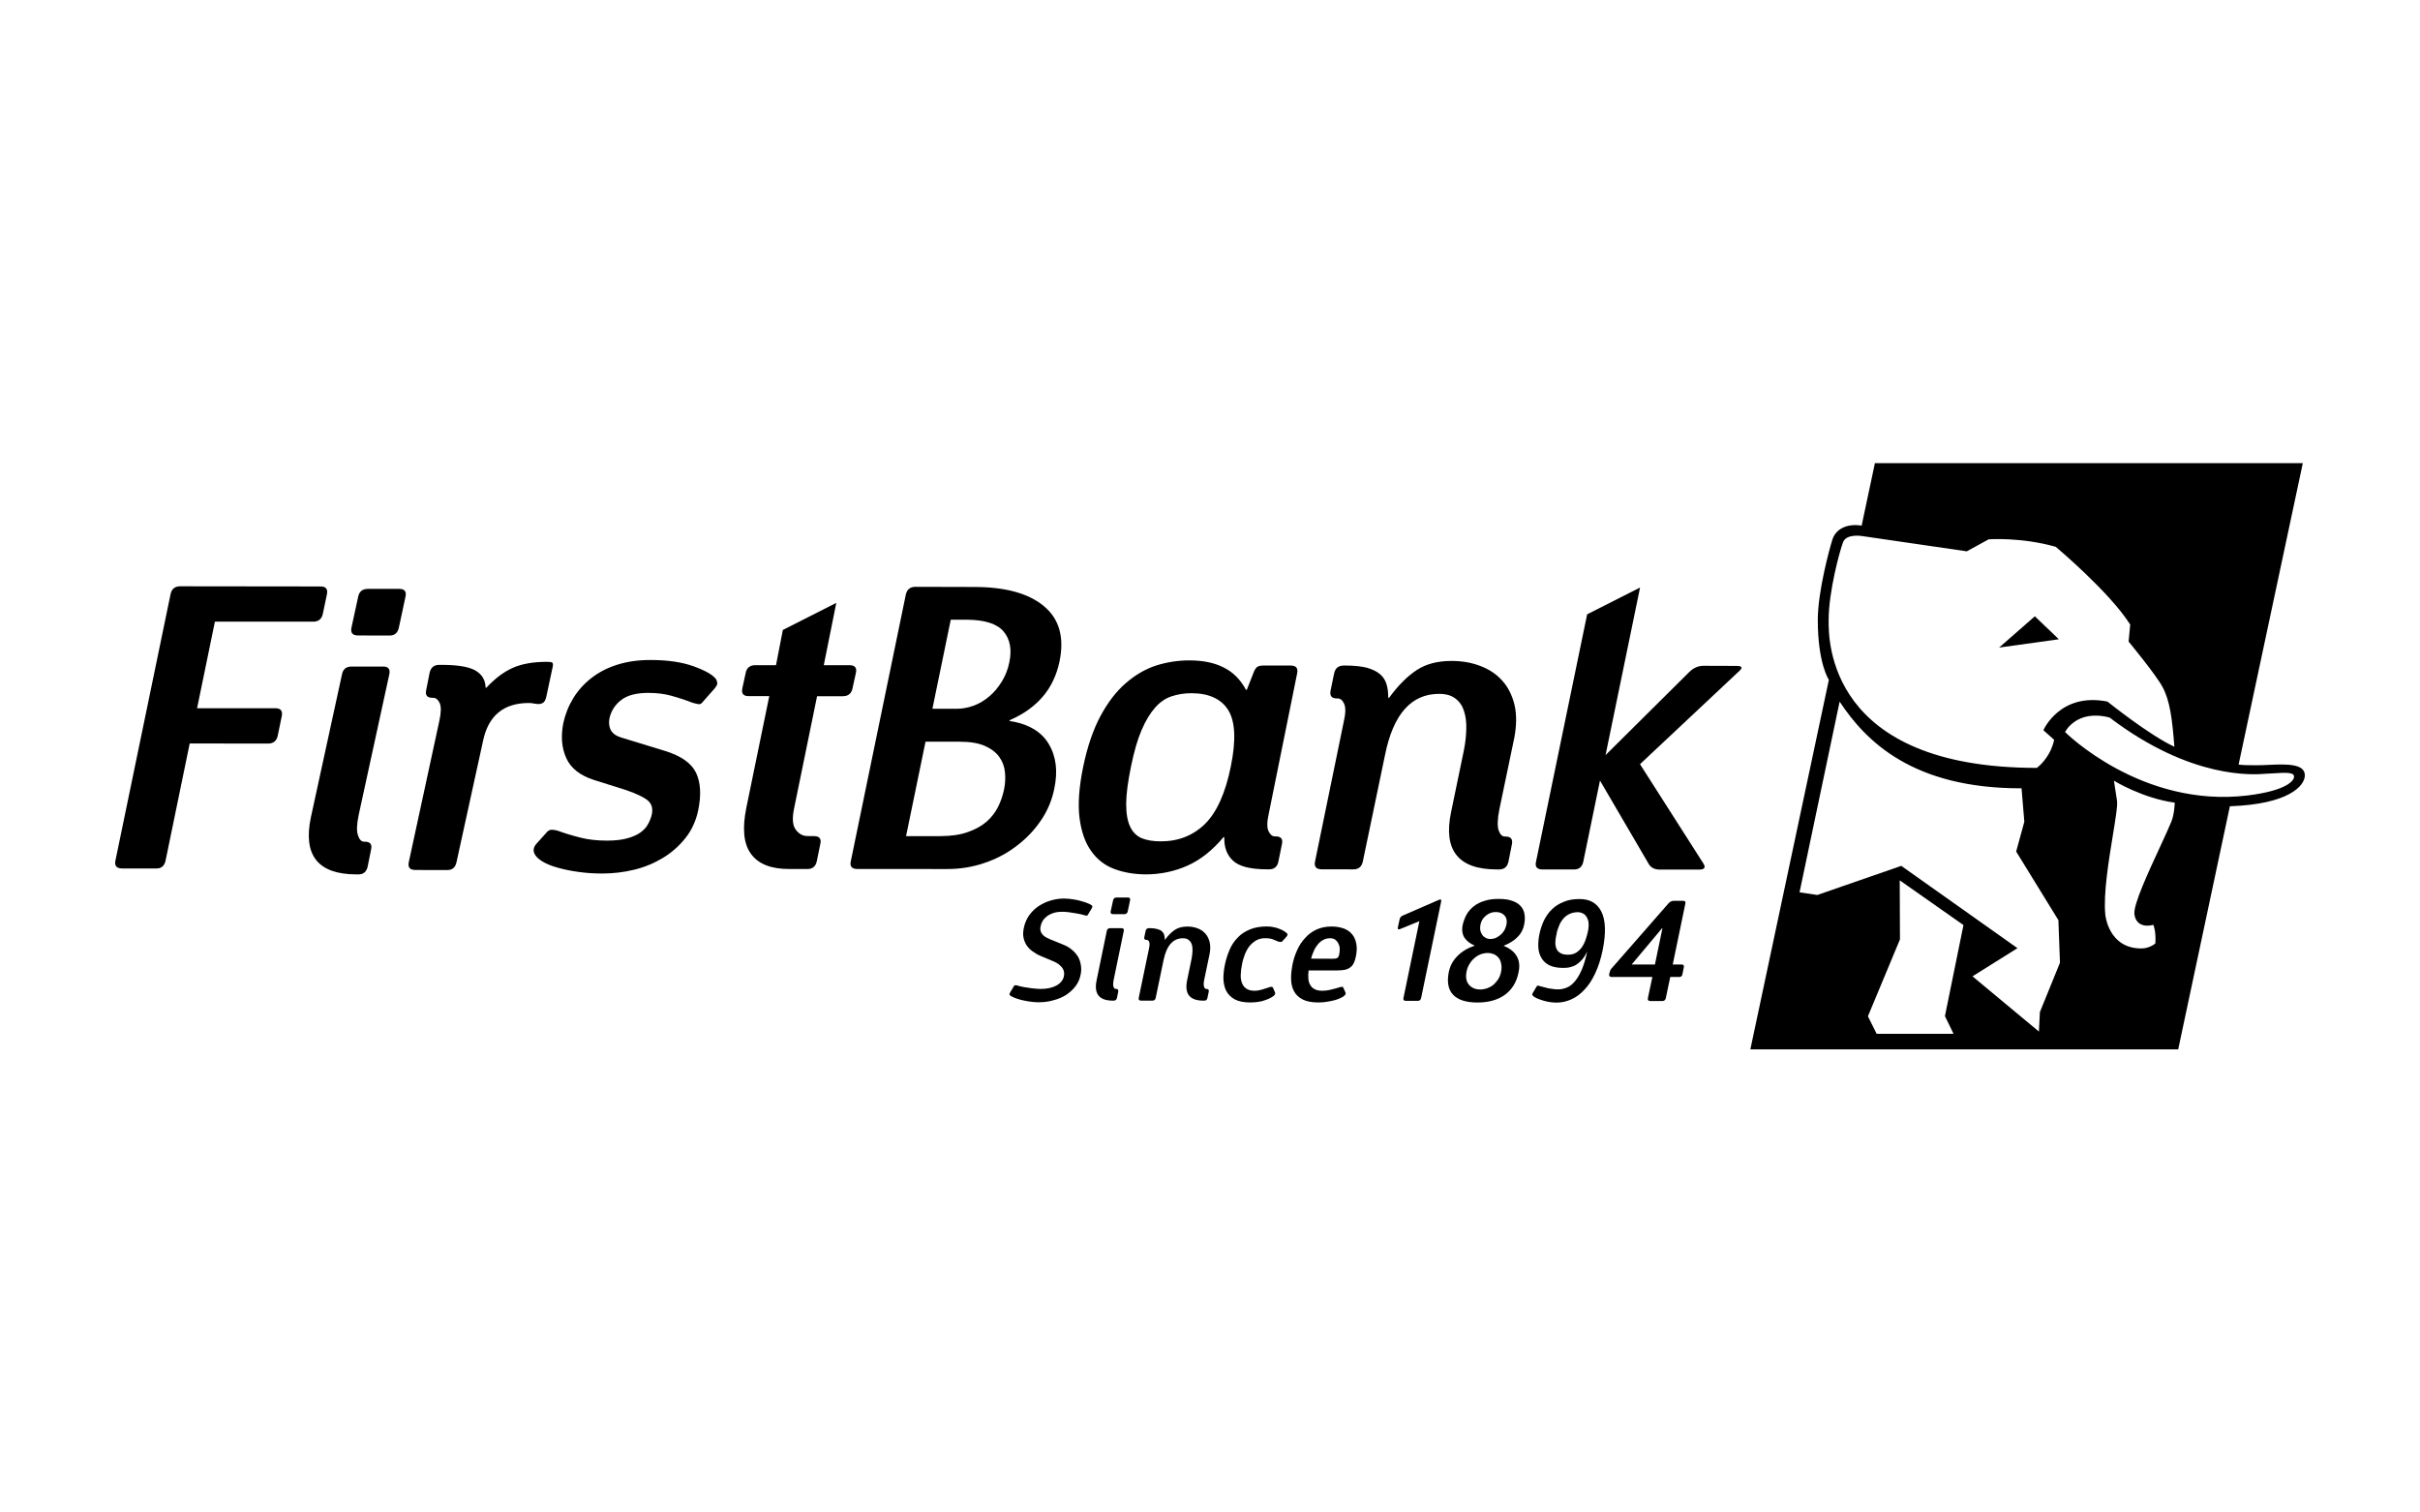 <svg width="128" height="80" viewBox="0 0 128 80" fill="none" xmlns="http://www.w3.org/2000/svg">
<g id="logo / payment method / first bank / black">
<g id="logo">
<path d="M107.628 32.598L108.898 33.813L105.738 34.252L107.628 32.598Z" fill="black"/>
<path fill-rule="evenodd" clip-rule="evenodd" d="M118.405 40.443C118.658 40.476 119.024 40.476 119.383 40.476C119.568 40.476 119.774 40.467 119.986 40.457C120.892 40.417 121.909 40.373 121.909 41.009C121.909 41.573 121.041 42.539 117.944 42.646L115.211 55.503H92.581L96.733 35.959C96.733 35.959 96.148 35.108 96.148 32.786C96.148 31.307 96.755 29.058 96.923 28.531C97.095 28.003 97.659 27.673 98.467 27.802L99.169 24.496H121.802L118.405 40.443ZM118.901 42.072C113.262 42.762 109.226 38.72 109.226 38.72C109.226 38.72 109.823 37.495 111.582 37.953C115.899 41.233 119.188 40.977 119.819 40.928C119.849 40.926 119.873 40.924 119.891 40.923C120.022 40.918 120.154 40.91 120.282 40.902C120.818 40.869 121.283 40.84 121.333 41.032C121.397 41.279 120.944 41.817 118.901 42.072ZM100.563 45.798L96.124 47.338L95.182 47.198L97.303 37.111C98.669 39.181 101.147 41.709 106.925 41.696L107.072 43.464L106.64 45.04L108.874 48.67L108.957 50.921L107.895 53.532L107.844 54.563L104.33 51.641L106.709 50.151L100.563 45.798ZM115.008 39.497C114.897 38.011 114.764 37.041 114.383 36.339C114.035 35.686 112.588 33.935 112.588 33.935L112.672 33.036C111.574 31.301 108.731 28.921 108.731 28.921C106.883 28.4 105.187 28.526 105.187 28.526L104.028 29.161L98.52 28.358C98.52 28.358 97.673 28.204 97.487 28.673C97.303 29.146 96.722 31.307 96.722 32.786C96.722 32.801 96.722 32.818 96.722 32.837C96.716 33.852 96.683 40.616 107.735 40.616C107.735 40.616 108.435 40.118 108.65 39.131L108.08 38.624C108.08 38.624 108.948 36.605 111.47 37.109C111.47 37.109 113.686 38.892 115.008 39.497ZM114.002 49.902C114.002 49.902 113.702 50.166 113.266 50.166C111.506 50.173 111.355 48.376 111.355 48.376C111.245 47.292 111.535 45.52 111.757 44.164C111.894 43.325 112.005 42.646 111.979 42.389L111.811 41.294C111.811 41.294 113.303 42.217 115.029 42.456C115.029 42.456 115.015 43.039 114.853 43.447C114.731 43.754 114.506 44.241 114.25 44.794C113.634 46.123 112.843 47.833 112.893 48.338C112.95 48.871 113.375 49.056 113.897 48.919C113.897 48.919 114.047 49.254 114.002 49.902ZM100.481 46.563L100.494 49.687L98.799 53.754L99.26 54.68H103.327L102.873 53.745L103.853 48.929L100.481 46.563Z" fill="black"/>
<path fill-rule="evenodd" clip-rule="evenodd" d="M83.547 47.553C84.1 47.553 84.48 47.774 84.705 48.227C84.929 48.68 84.949 49.359 84.768 50.261C84.669 50.731 84.538 51.142 84.37 51.491C84.206 51.84 84.016 52.132 83.798 52.354C83.583 52.587 83.35 52.758 83.097 52.865C82.84 52.981 82.579 53.031 82.314 53.031C82.162 53.031 82.013 53.013 81.86 52.984C81.706 52.948 81.566 52.914 81.445 52.865C81.316 52.82 81.22 52.773 81.144 52.724C81.071 52.673 81.035 52.629 81.043 52.595C81.047 52.587 81.05 52.579 81.053 52.57L81.056 52.561L81.059 52.554C81.06 52.55 81.062 52.546 81.065 52.542C81.065 52.522 81.078 52.5 81.098 52.481L81.28 52.172C81.299 52.141 81.33 52.132 81.366 52.132C81.357 52.132 81.385 52.141 81.449 52.16C81.472 52.165 81.495 52.172 81.519 52.178C81.575 52.194 81.638 52.211 81.715 52.229C81.821 52.263 81.939 52.286 82.06 52.3C82.187 52.321 82.303 52.331 82.415 52.331C82.571 52.331 82.727 52.297 82.879 52.233C83.033 52.172 83.174 52.058 83.304 51.899C83.435 51.747 83.554 51.542 83.668 51.283C83.775 51.024 83.873 50.703 83.953 50.319C83.873 50.5 83.779 50.641 83.683 50.756C83.583 50.867 83.481 50.957 83.376 51.024C83.271 51.088 83.155 51.133 83.039 51.159C82.919 51.19 82.796 51.195 82.673 51.195C82.371 51.195 82.133 51.146 81.945 51.054C81.756 50.957 81.621 50.831 81.528 50.663C81.428 50.505 81.38 50.314 81.366 50.102C81.357 49.881 81.372 49.652 81.426 49.403C81.478 49.146 81.559 48.91 81.665 48.682C81.78 48.457 81.916 48.259 82.088 48.096C82.261 47.926 82.467 47.796 82.714 47.7C82.952 47.595 83.236 47.553 83.547 47.553ZM83.475 48.248C83.288 48.248 83.13 48.282 82.998 48.35C82.869 48.417 82.758 48.497 82.669 48.614C82.576 48.725 82.505 48.849 82.452 48.993C82.392 49.139 82.347 49.279 82.325 49.429C82.289 49.57 82.267 49.715 82.267 49.846C82.261 49.973 82.285 50.089 82.325 50.178C82.368 50.28 82.442 50.356 82.535 50.409C82.632 50.471 82.766 50.497 82.941 50.497C83.106 50.497 83.251 50.462 83.364 50.391C83.481 50.319 83.583 50.221 83.668 50.102C83.75 49.984 83.818 49.846 83.873 49.685C83.928 49.536 83.968 49.364 84.007 49.184C84.032 49.024 84.036 48.886 84.018 48.772C83.998 48.65 83.958 48.557 83.904 48.478C83.848 48.399 83.789 48.34 83.708 48.307C83.631 48.267 83.554 48.248 83.475 48.248Z" fill="black"/>
<path fill-rule="evenodd" clip-rule="evenodd" d="M79.274 47.547C79.556 47.547 79.796 47.578 79.984 47.648C80.174 47.713 80.324 47.804 80.43 47.926C80.541 48.045 80.608 48.19 80.635 48.355C80.666 48.524 80.656 48.714 80.616 48.91C80.566 49.166 80.449 49.386 80.263 49.567C80.082 49.754 79.829 49.904 79.528 50.027C79.851 50.156 80.082 50.332 80.22 50.57C80.357 50.799 80.394 51.088 80.321 51.423C80.22 51.947 79.978 52.339 79.599 52.618C79.212 52.894 78.729 53.026 78.148 53.026C77.544 53.026 77.114 52.888 76.854 52.612C76.596 52.334 76.529 51.935 76.63 51.415C76.699 51.088 76.848 50.805 77.085 50.57C77.314 50.332 77.618 50.148 78.003 50.016C77.745 49.909 77.562 49.761 77.451 49.585C77.342 49.403 77.31 49.178 77.368 48.912C77.413 48.714 77.484 48.531 77.58 48.357C77.679 48.19 77.809 48.045 77.962 47.926C78.123 47.804 78.306 47.713 78.525 47.648C78.74 47.575 78.991 47.547 79.274 47.547ZM78.689 50.407C78.562 50.407 78.436 50.432 78.321 50.473C78.2 50.52 78.087 50.588 77.989 50.676C77.887 50.758 77.803 50.859 77.728 50.984C77.653 51.102 77.601 51.235 77.57 51.39C77.511 51.686 77.555 51.918 77.696 52.085C77.844 52.254 78.038 52.336 78.292 52.336C78.418 52.336 78.533 52.315 78.654 52.276C78.773 52.233 78.884 52.173 78.987 52.093C79.081 52.005 79.174 51.903 79.243 51.797C79.315 51.676 79.367 51.548 79.396 51.402C79.427 51.247 79.429 51.109 79.402 50.984C79.38 50.859 79.341 50.756 79.274 50.673C79.206 50.588 79.124 50.522 79.025 50.473C78.92 50.432 78.812 50.407 78.689 50.407ZM78.594 48.433C78.433 48.565 78.341 48.721 78.306 48.907C78.283 49.01 78.282 49.107 78.296 49.202C78.315 49.294 78.345 49.367 78.394 49.439C78.441 49.511 78.507 49.567 78.579 49.605C78.653 49.645 78.74 49.667 78.841 49.667C78.927 49.667 79.019 49.649 79.112 49.612C79.203 49.567 79.286 49.517 79.365 49.45C79.444 49.386 79.507 49.31 79.562 49.216C79.62 49.121 79.654 49.016 79.68 48.91C79.723 48.705 79.685 48.543 79.576 48.421C79.468 48.3 79.315 48.241 79.124 48.241C78.927 48.234 78.749 48.304 78.594 48.433Z" fill="black"/>
<path d="M67.01 49.003C67.139 49.003 67.26 49.016 67.369 49.041C67.486 49.064 67.588 49.093 67.679 49.134C67.769 49.166 67.851 49.209 67.918 49.251C67.986 49.294 68.036 49.334 68.067 49.364C68.091 49.391 68.103 49.414 68.101 49.439C68.096 49.469 68.077 49.511 68.035 49.557L67.823 49.79C67.795 49.814 67.766 49.83 67.731 49.822C67.707 49.822 67.685 49.819 67.66 49.815L67.648 49.812C67.641 49.811 67.634 49.81 67.627 49.809C67.567 49.786 67.475 49.748 67.369 49.703L67.351 49.695C67.235 49.645 67.094 49.625 66.928 49.625C66.744 49.625 66.582 49.66 66.443 49.741C66.305 49.82 66.185 49.925 66.084 50.047C65.986 50.175 65.906 50.324 65.841 50.49C65.776 50.659 65.723 50.833 65.692 51.015C65.652 51.199 65.633 51.374 65.626 51.548C65.616 51.712 65.641 51.859 65.687 51.985C65.737 52.115 65.81 52.215 65.919 52.291C66.022 52.362 66.172 52.404 66.346 52.404C66.493 52.404 66.627 52.378 66.757 52.34C66.882 52.298 67.007 52.257 67.134 52.221C67.176 52.198 67.22 52.196 67.249 52.196C67.29 52.196 67.31 52.208 67.326 52.233L67.428 52.467C67.465 52.539 67.448 52.602 67.389 52.657C67.301 52.734 67.152 52.82 66.927 52.898C66.707 52.981 66.437 53.023 66.117 53.023C65.776 53.023 65.503 52.964 65.301 52.855C65.103 52.743 64.955 52.594 64.859 52.412C64.766 52.229 64.719 52.013 64.709 51.767C64.709 51.528 64.734 51.269 64.792 51.008C64.848 50.736 64.931 50.483 65.035 50.24C65.137 49.995 65.279 49.78 65.458 49.602C65.626 49.414 65.841 49.274 66.097 49.166C66.346 49.059 66.652 49.003 67.01 49.003Z" fill="black"/>
<path fill-rule="evenodd" clip-rule="evenodd" d="M70.437 49.006C70.66 49.008 70.864 49.038 71.047 49.102C71.233 49.166 71.384 49.264 71.499 49.397C71.616 49.527 71.696 49.695 71.734 49.894C71.779 50.096 71.768 50.324 71.716 50.59C71.687 50.73 71.649 50.853 71.603 50.943C71.558 51.037 71.495 51.112 71.42 51.166C71.343 51.224 71.249 51.269 71.144 51.293C71.033 51.316 70.901 51.328 70.753 51.328H69.216C69.194 51.485 69.19 51.625 69.202 51.759C69.211 51.89 69.243 51.999 69.301 52.095C69.354 52.191 69.433 52.272 69.535 52.321C69.639 52.378 69.777 52.404 69.939 52.404C70.084 52.404 70.234 52.386 70.381 52.35C70.413 52.341 70.446 52.333 70.48 52.325C70.603 52.293 70.731 52.261 70.857 52.22C70.941 52.196 70.99 52.186 71.008 52.196C71.027 52.208 71.047 52.22 71.047 52.233L71.153 52.467C71.195 52.539 71.176 52.605 71.114 52.657C71.071 52.704 71.004 52.743 70.911 52.785C70.818 52.831 70.712 52.87 70.587 52.905C70.46 52.938 70.326 52.964 70.173 52.988C70.029 53.013 69.876 53.023 69.713 53.023C69.371 53.023 69.094 52.964 68.89 52.86C68.687 52.752 68.535 52.605 68.441 52.424C68.345 52.242 68.295 52.035 68.289 51.797C68.282 51.559 68.309 51.314 68.357 51.054C68.409 50.765 68.497 50.505 68.611 50.253C68.719 50.006 68.866 49.789 69.035 49.61C69.202 49.417 69.404 49.274 69.632 49.166C69.868 49.059 70.134 49.006 70.437 49.006ZM70.358 49.625C70.221 49.625 70.103 49.652 69.992 49.715C69.88 49.77 69.79 49.848 69.704 49.951C69.624 50.047 69.553 50.158 69.494 50.293C69.433 50.422 69.383 50.562 69.346 50.706L70.497 50.711C70.615 50.711 70.691 50.7 70.736 50.666C70.785 50.641 70.82 50.573 70.838 50.459C70.86 50.35 70.868 50.244 70.86 50.144C70.853 50.047 70.82 49.956 70.778 49.881C70.736 49.803 70.682 49.743 70.615 49.695C70.537 49.65 70.455 49.625 70.358 49.625Z" fill="black"/>
<path d="M56.285 47.527C56.449 47.527 56.614 47.545 56.771 47.57C56.936 47.595 57.089 47.626 57.221 47.671C57.358 47.711 57.472 47.745 57.563 47.788C57.663 47.827 57.721 47.864 57.748 47.893C57.77 47.909 57.782 47.932 57.778 47.958C57.774 47.982 57.76 48.026 57.721 48.086L57.535 48.393C57.521 48.421 57.491 48.438 57.452 48.429C57.416 48.424 57.376 48.416 57.342 48.405L57.283 48.389L57.282 48.389C57.246 48.379 57.201 48.367 57.146 48.352C57.062 48.334 56.964 48.316 56.855 48.3C56.747 48.282 56.633 48.264 56.519 48.248C56.401 48.234 56.29 48.227 56.187 48.227C55.99 48.227 55.817 48.253 55.685 48.302C55.546 48.352 55.431 48.416 55.341 48.492C55.252 48.571 55.18 48.648 55.134 48.737C55.09 48.822 55.057 48.91 55.042 48.99C55.008 49.124 55.023 49.245 55.09 49.358C55.15 49.474 55.304 49.585 55.534 49.679L56.2 49.949C56.395 50.027 56.571 50.123 56.701 50.239C56.84 50.354 56.947 50.483 57.03 50.623C57.105 50.763 57.151 50.908 57.172 51.067C57.196 51.224 57.195 51.382 57.157 51.548C57.115 51.775 57.027 51.975 56.897 52.151C56.759 52.331 56.597 52.486 56.4 52.617C56.205 52.743 55.979 52.84 55.725 52.905C55.473 52.981 55.204 53.013 54.918 53.013C54.758 53.013 54.602 52.998 54.441 52.973C54.279 52.948 54.134 52.917 53.995 52.885C53.855 52.848 53.733 52.802 53.635 52.765C53.533 52.724 53.464 52.679 53.423 52.651C53.4 52.623 53.391 52.596 53.392 52.572C53.4 52.55 53.421 52.509 53.451 52.456L53.636 52.148C53.652 52.119 53.685 52.106 53.723 52.113C53.764 52.115 53.8 52.119 53.836 52.135C53.846 52.138 53.857 52.141 53.869 52.144C53.913 52.157 53.97 52.174 54.045 52.187C54.136 52.208 54.242 52.228 54.358 52.24C54.468 52.263 54.587 52.276 54.706 52.286C54.832 52.3 54.944 52.308 55.057 52.308C55.383 52.308 55.659 52.246 55.879 52.127C56.106 52 56.235 51.83 56.275 51.624C56.307 51.449 56.272 51.292 56.163 51.162C56.049 51.028 55.906 50.923 55.736 50.855L55.065 50.573C54.902 50.505 54.756 50.422 54.625 50.327C54.494 50.236 54.385 50.125 54.304 50.006C54.221 49.881 54.168 49.743 54.136 49.593C54.104 49.439 54.114 49.267 54.153 49.075C54.204 48.834 54.294 48.621 54.425 48.429C54.559 48.234 54.725 48.073 54.918 47.94C55.113 47.808 55.325 47.705 55.557 47.636C55.793 47.564 56.033 47.527 56.285 47.527Z" fill="black"/>
<path fill-rule="evenodd" clip-rule="evenodd" d="M89.029 47.647C89.122 47.647 89.166 47.691 89.144 47.788L88.475 51.016H88.946C89.045 51.016 89.087 51.067 89.061 51.166L88.987 51.529C88.978 51.629 88.917 51.676 88.813 51.676H88.343L88.109 52.797C88.08 52.898 88.028 52.946 87.932 52.946H87.288C87.182 52.946 87.142 52.896 87.161 52.797L87.398 51.676H85.239C85.142 51.676 85.102 51.624 85.113 51.529L85.13 51.457C85.148 51.402 85.162 51.359 85.177 51.313C85.195 51.269 85.224 51.23 85.269 51.19L88.268 47.762C88.348 47.683 88.436 47.647 88.531 47.647H89.029ZM87.932 49.093H87.914L86.302 51.016H87.533L87.932 49.093Z" fill="black"/>
<path d="M76.228 47.678L75.167 52.785C75.147 52.885 75.088 52.938 74.995 52.938H74.358C74.253 52.938 74.211 52.885 74.233 52.785L75.075 48.722L74.054 49.141C73.952 49.179 73.915 49.145 73.937 49.052L74.026 48.64C74.042 48.536 74.105 48.463 74.204 48.423L76.107 47.595C76.208 47.553 76.245 47.577 76.228 47.678Z" fill="black"/>
<path d="M59.319 49.093C59.419 49.093 59.46 49.144 59.439 49.242L58.911 51.797C58.873 51.981 58.867 52.111 58.895 52.186C58.923 52.272 58.958 52.305 59.012 52.305H59.028C59.124 52.305 59.163 52.353 59.146 52.452L59.081 52.773C59.06 52.878 59.001 52.927 58.904 52.927H58.857C58.138 52.927 57.85 52.563 58.003 51.848L58.541 49.242C58.561 49.141 58.624 49.093 58.72 49.093H59.319Z" fill="black"/>
<path d="M62.8 49.008C62.994 49.008 63.18 49.038 63.342 49.102C63.512 49.166 63.651 49.259 63.756 49.384C63.864 49.504 63.939 49.658 63.983 49.838C64.024 50.016 64.025 50.221 63.98 50.455L63.698 51.803C63.659 51.983 63.658 52.115 63.685 52.191C63.714 52.274 63.756 52.308 63.803 52.308H63.812C63.92 52.308 63.953 52.359 63.933 52.457L63.864 52.781C63.847 52.883 63.787 52.927 63.698 52.927H63.651C62.928 52.927 62.643 52.572 62.79 51.85L63.028 50.702C63.055 50.562 63.069 50.422 63.075 50.297C63.078 50.163 63.069 50.047 63.036 49.953C63.005 49.853 62.95 49.774 62.869 49.715C62.794 49.658 62.695 49.627 62.569 49.627C62.048 49.627 61.705 50.008 61.544 50.781L61.128 52.781C61.109 52.878 61.052 52.927 60.956 52.927H60.356C60.253 52.927 60.211 52.878 60.232 52.773L60.779 50.144C60.81 49.995 60.81 49.881 60.782 49.812C60.748 49.748 60.71 49.715 60.656 49.715H60.645C60.548 49.715 60.503 49.664 60.526 49.566L60.594 49.243C60.613 49.144 60.671 49.093 60.779 49.093H60.821C60.971 49.093 61.102 49.109 61.203 49.139C61.308 49.166 61.392 49.202 61.448 49.251C61.511 49.309 61.551 49.367 61.575 49.441C61.6 49.522 61.609 49.61 61.609 49.702H61.624C61.799 49.462 61.974 49.294 62.146 49.179C62.326 49.064 62.539 49.008 62.8 49.008Z" fill="black"/>
<path d="M59.657 47.472C59.756 47.472 59.796 47.525 59.771 47.624L59.648 48.212C59.622 48.306 59.566 48.352 59.469 48.352H58.875C58.768 48.352 58.729 48.306 58.745 48.212L58.875 47.618C58.895 47.52 58.956 47.472 59.06 47.472H59.657Z" fill="black"/>
<path d="M20.591 35.669C20.651 35.393 20.543 35.255 20.262 35.255H18.594C18.312 35.255 18.142 35.393 18.089 35.667L16.441 43.242C16.023 45.242 16.82 46.243 18.837 46.249H18.961C19.226 46.249 19.387 46.11 19.447 45.833L19.628 44.932C19.689 44.66 19.578 44.519 19.301 44.519H19.26C19.12 44.519 19.009 44.413 18.937 44.188C18.854 43.97 18.867 43.608 18.973 43.098L20.591 35.669Z" fill="black"/>
<path fill-rule="evenodd" clip-rule="evenodd" d="M64.725 35.307C64.23 35.052 63.622 34.93 62.906 34.93C62.306 34.93 61.718 35.022 61.143 35.203C60.573 35.392 60.038 35.704 59.539 36.14C59.042 36.568 58.597 37.15 58.21 37.867C57.824 38.587 57.516 39.479 57.295 40.546C57.069 41.636 57.008 42.54 57.099 43.267C57.195 43.992 57.398 44.577 57.717 45.017C58.029 45.458 58.436 45.778 58.942 45.964C59.439 46.151 59.991 46.243 60.592 46.249C61.392 46.249 62.139 46.087 62.824 45.78C63.509 45.47 64.137 44.969 64.714 44.28H64.757C64.74 44.81 64.894 45.224 65.216 45.523C65.541 45.828 66.133 45.979 67.005 45.981H67.135C67.396 45.981 67.566 45.841 67.619 45.564L67.804 44.652C67.868 44.383 67.757 44.239 67.476 44.239H67.434C67.291 44.239 67.181 44.144 67.095 43.962C67.005 43.771 67.011 43.459 67.113 43.015L68.608 35.621C68.67 35.347 68.557 35.203 68.278 35.203H66.804C66.65 35.203 66.54 35.233 66.47 35.299C66.402 35.36 66.344 35.465 66.289 35.617L65.947 36.485H65.903C65.613 35.949 65.224 35.551 64.725 35.307ZM61.956 36.834C62.282 36.725 62.633 36.666 63.011 36.666C63.944 36.666 64.603 36.971 64.973 37.573C65.337 38.175 65.383 39.166 65.1 40.546C64.814 41.959 64.353 42.973 63.732 43.584C63.098 44.199 62.317 44.507 61.378 44.501C60.996 44.501 60.675 44.448 60.399 44.34C60.125 44.225 59.915 44.022 59.776 43.726C59.636 43.429 59.563 43.023 59.567 42.513C59.569 42.001 59.657 41.346 59.821 40.546C59.983 39.756 60.166 39.113 60.382 38.615C60.595 38.119 60.831 37.728 61.09 37.436C61.344 37.144 61.632 36.943 61.956 36.834Z" fill="black"/>
<path d="M36.678 35.239C36.064 35.019 35.303 34.909 34.407 34.909C33.76 34.909 33.18 34.991 32.654 35.156C32.132 35.32 31.675 35.554 31.284 35.861C30.895 36.162 30.573 36.518 30.324 36.926C30.072 37.336 29.901 37.769 29.796 38.24C29.66 38.932 29.704 39.544 29.946 40.086C30.184 40.627 30.668 41.009 31.395 41.248L33.107 41.787C33.671 41.983 34.055 42.165 34.264 42.341C34.468 42.513 34.541 42.759 34.477 43.073C34.44 43.24 34.375 43.409 34.289 43.567C34.2 43.741 34.071 43.885 33.895 44.018C33.717 44.151 33.477 44.258 33.185 44.34C32.898 44.421 32.533 44.463 32.101 44.463C31.578 44.461 31.113 44.413 30.7 44.304C30.282 44.199 29.884 44.081 29.501 43.939C29.416 43.917 29.328 43.896 29.224 43.889C29.114 43.879 29.024 43.917 28.952 43.985L28.361 44.644C28.209 44.825 28.187 45.004 28.285 45.185C28.36 45.324 28.504 45.455 28.713 45.579C28.922 45.705 29.185 45.808 29.512 45.898C29.838 45.989 30.196 46.064 30.593 46.118C30.988 46.175 31.416 46.203 31.862 46.203C32.435 46.203 33.001 46.135 33.557 45.999C34.111 45.863 34.615 45.649 35.08 45.367C35.541 45.085 35.933 44.733 36.263 44.317C36.588 43.907 36.813 43.416 36.932 42.849C37.096 42.049 37.058 41.39 36.819 40.88C36.573 40.367 36.027 39.982 35.172 39.718L32.862 39.012C32.587 38.927 32.406 38.797 32.305 38.615C32.217 38.439 32.191 38.229 32.235 37.998C32.325 37.595 32.535 37.27 32.866 37.019C33.185 36.772 33.668 36.649 34.295 36.649C34.746 36.649 35.158 36.701 35.527 36.805C35.896 36.908 36.263 37.026 36.62 37.167C36.708 37.196 36.804 37.217 36.899 37.237L36.921 37.242C37.023 37.263 37.107 37.222 37.17 37.127L37.757 36.463C37.893 36.311 37.954 36.195 37.94 36.115C37.917 36.027 37.9 35.966 37.875 35.924C37.696 35.687 37.293 35.462 36.678 35.239Z" fill="black"/>
<path d="M29.207 35.045C29.16 35.019 29.066 35.006 28.928 35.006C28.196 35.006 27.595 35.115 27.12 35.325C26.641 35.541 26.178 35.888 25.727 36.374H25.684C25.679 35.986 25.508 35.687 25.175 35.483C24.837 35.272 24.23 35.168 23.36 35.166H23.237C22.954 35.166 22.787 35.307 22.725 35.578L22.543 36.495C22.481 36.772 22.594 36.908 22.872 36.91H22.915C23.056 36.91 23.171 37.004 23.259 37.19C23.338 37.374 23.336 37.691 23.237 38.134L21.622 45.602C21.564 45.881 21.68 46.016 21.976 46.016L23.656 46.02C23.923 46.02 24.085 45.886 24.146 45.602L25.549 39.191C25.828 37.85 26.641 37.183 27.973 37.183C28.069 37.183 28.165 37.194 28.261 37.215C28.357 37.236 28.448 37.242 28.532 37.236C28.616 37.231 28.686 37.2 28.748 37.152C28.809 37.104 28.855 37.011 28.891 36.873L29.223 35.32C29.263 35.166 29.254 35.078 29.207 35.045Z" fill="black"/>
<path d="M84.922 39.94L86.747 31.076L83.948 32.494L81.244 45.579C81.18 45.853 81.297 45.989 81.596 45.989H83.254C83.52 45.989 83.684 45.856 83.744 45.579L84.627 41.286L87.186 45.664C87.301 45.886 87.507 45.996 87.801 45.996H89.862C90.158 45.996 90.235 45.886 90.091 45.664L86.744 40.42L91.931 35.551C92.198 35.331 92.171 35.222 91.849 35.222L90.104 35.216C89.824 35.216 89.57 35.325 89.343 35.551L84.922 39.94Z" fill="black"/>
<path d="M78.314 35.231C77.847 35.048 77.335 34.959 76.775 34.959C76.046 34.959 75.433 35.115 74.941 35.438C74.454 35.754 73.96 36.241 73.474 36.906H73.425C73.431 36.641 73.4 36.4 73.338 36.193C73.275 35.979 73.155 35.795 72.985 35.652C72.808 35.506 72.577 35.397 72.29 35.316C71.999 35.246 71.638 35.203 71.201 35.203H71.076C70.79 35.203 70.626 35.342 70.566 35.616L70.378 36.528C70.324 36.807 70.434 36.943 70.712 36.943H70.754C70.897 36.943 71.006 37.037 71.093 37.222C71.183 37.412 71.178 37.728 71.076 38.167L69.556 45.566C69.499 45.841 69.615 45.981 69.911 45.981L71.591 45.983C71.859 45.983 72.023 45.843 72.083 45.569L73.258 39.931C73.691 37.779 74.643 36.699 76.118 36.701C76.486 36.701 76.775 36.784 76.983 36.951C77.203 37.117 77.351 37.336 77.437 37.615C77.526 37.887 77.568 38.212 77.555 38.577C77.546 38.945 77.503 39.325 77.421 39.725L76.75 42.96C76.331 44.977 77.133 45.987 79.17 45.987H79.292C79.562 45.987 79.724 45.853 79.785 45.579L79.967 44.668C80.028 44.389 79.911 44.247 79.637 44.247H79.596C79.451 44.247 79.344 44.138 79.266 43.917C79.193 43.698 79.204 43.331 79.304 42.817L80.095 39.023C80.218 38.378 80.224 37.8 80.109 37.294C79.988 36.79 79.778 36.361 79.472 36.019C79.17 35.672 78.778 35.407 78.314 35.231Z" fill="black"/>
<path fill-rule="evenodd" clip-rule="evenodd" d="M51.531 31.047L48.418 31.039C48.139 31.039 47.97 31.181 47.91 31.455L45.002 45.549C44.938 45.824 45.053 45.964 45.352 45.964L50.09 45.966C50.769 45.966 51.432 45.865 52.061 45.647C52.693 45.438 53.263 45.133 53.769 44.745C54.281 44.36 54.709 43.911 55.053 43.401C55.405 42.89 55.639 42.328 55.762 41.726C55.96 40.795 55.864 40.007 55.468 39.347C55.078 38.692 54.388 38.288 53.396 38.134L53.404 38.092C54.112 37.789 54.689 37.381 55.133 36.873C55.579 36.361 55.883 35.733 56.041 34.987C56.303 33.713 56.03 32.738 55.216 32.062C54.405 31.384 53.173 31.047 51.531 31.047ZM48.953 39.231H50.761C51.31 39.231 51.752 39.305 52.086 39.451C52.422 39.599 52.677 39.791 52.849 40.029C53.024 40.271 53.126 40.546 53.154 40.838C53.185 41.135 53.172 41.44 53.109 41.743C53.047 42.059 52.942 42.363 52.8 42.661C52.651 42.96 52.451 43.222 52.194 43.451C51.932 43.68 51.601 43.867 51.199 44.007C50.794 44.154 50.307 44.225 49.731 44.225H47.924L48.953 39.231ZM50.288 32.779H51.15C52.086 32.786 52.734 32.991 53.079 33.398C53.426 33.806 53.527 34.348 53.387 35.028C53.309 35.415 53.172 35.755 52.983 36.059C52.792 36.365 52.576 36.626 52.326 36.834C52.071 37.052 51.797 37.215 51.494 37.327C51.191 37.437 50.89 37.49 50.58 37.49L49.318 37.487L50.288 32.779Z" fill="black"/>
<path d="M43.572 35.183L44.234 31.888L41.407 33.32L41.045 35.183H39.953C39.671 35.183 39.495 35.32 39.441 35.593L39.266 36.4C39.204 36.683 39.315 36.82 39.595 36.82H40.689L39.475 42.727C39.253 43.822 39.331 44.629 39.719 45.161C40.106 45.697 40.776 45.964 41.729 45.964H42.716C42.982 45.964 43.147 45.824 43.203 45.546L43.39 44.635C43.452 44.36 43.338 44.225 43.056 44.225L42.706 44.221C42.464 44.221 42.263 44.111 42.093 43.889C41.925 43.667 41.891 43.305 41.995 42.792L43.217 36.825H44.581C44.861 36.825 45.036 36.686 45.092 36.407L45.269 35.599C45.334 35.322 45.218 35.186 44.938 35.183H43.572Z" fill="black"/>
<path d="M16.956 31.02L9.53 31.011C9.251 31.011 9.078 31.15 9.021 31.43L6.106 45.518C6.045 45.797 6.167 45.935 6.46 45.935L8.298 45.935C8.547 45.931 8.699 45.788 8.757 45.523L10.034 39.325L14.181 39.329C14.457 39.329 14.631 39.191 14.69 38.915L14.903 37.879C14.959 37.606 14.851 37.462 14.572 37.462H10.424L11.367 32.882H16.567C16.845 32.882 17.016 32.744 17.075 32.467L17.292 31.434C17.346 31.152 17.238 31.02 16.956 31.02Z" fill="black"/>
<path d="M21.448 31.558C21.509 31.283 21.396 31.148 21.12 31.148H19.453C19.173 31.148 19.006 31.283 18.947 31.553L18.589 33.202C18.532 33.477 18.652 33.612 18.941 33.612L20.61 33.615C20.874 33.615 21.033 33.477 21.095 33.205L21.448 31.558Z" fill="black"/>
</g>
</g>
</svg>
